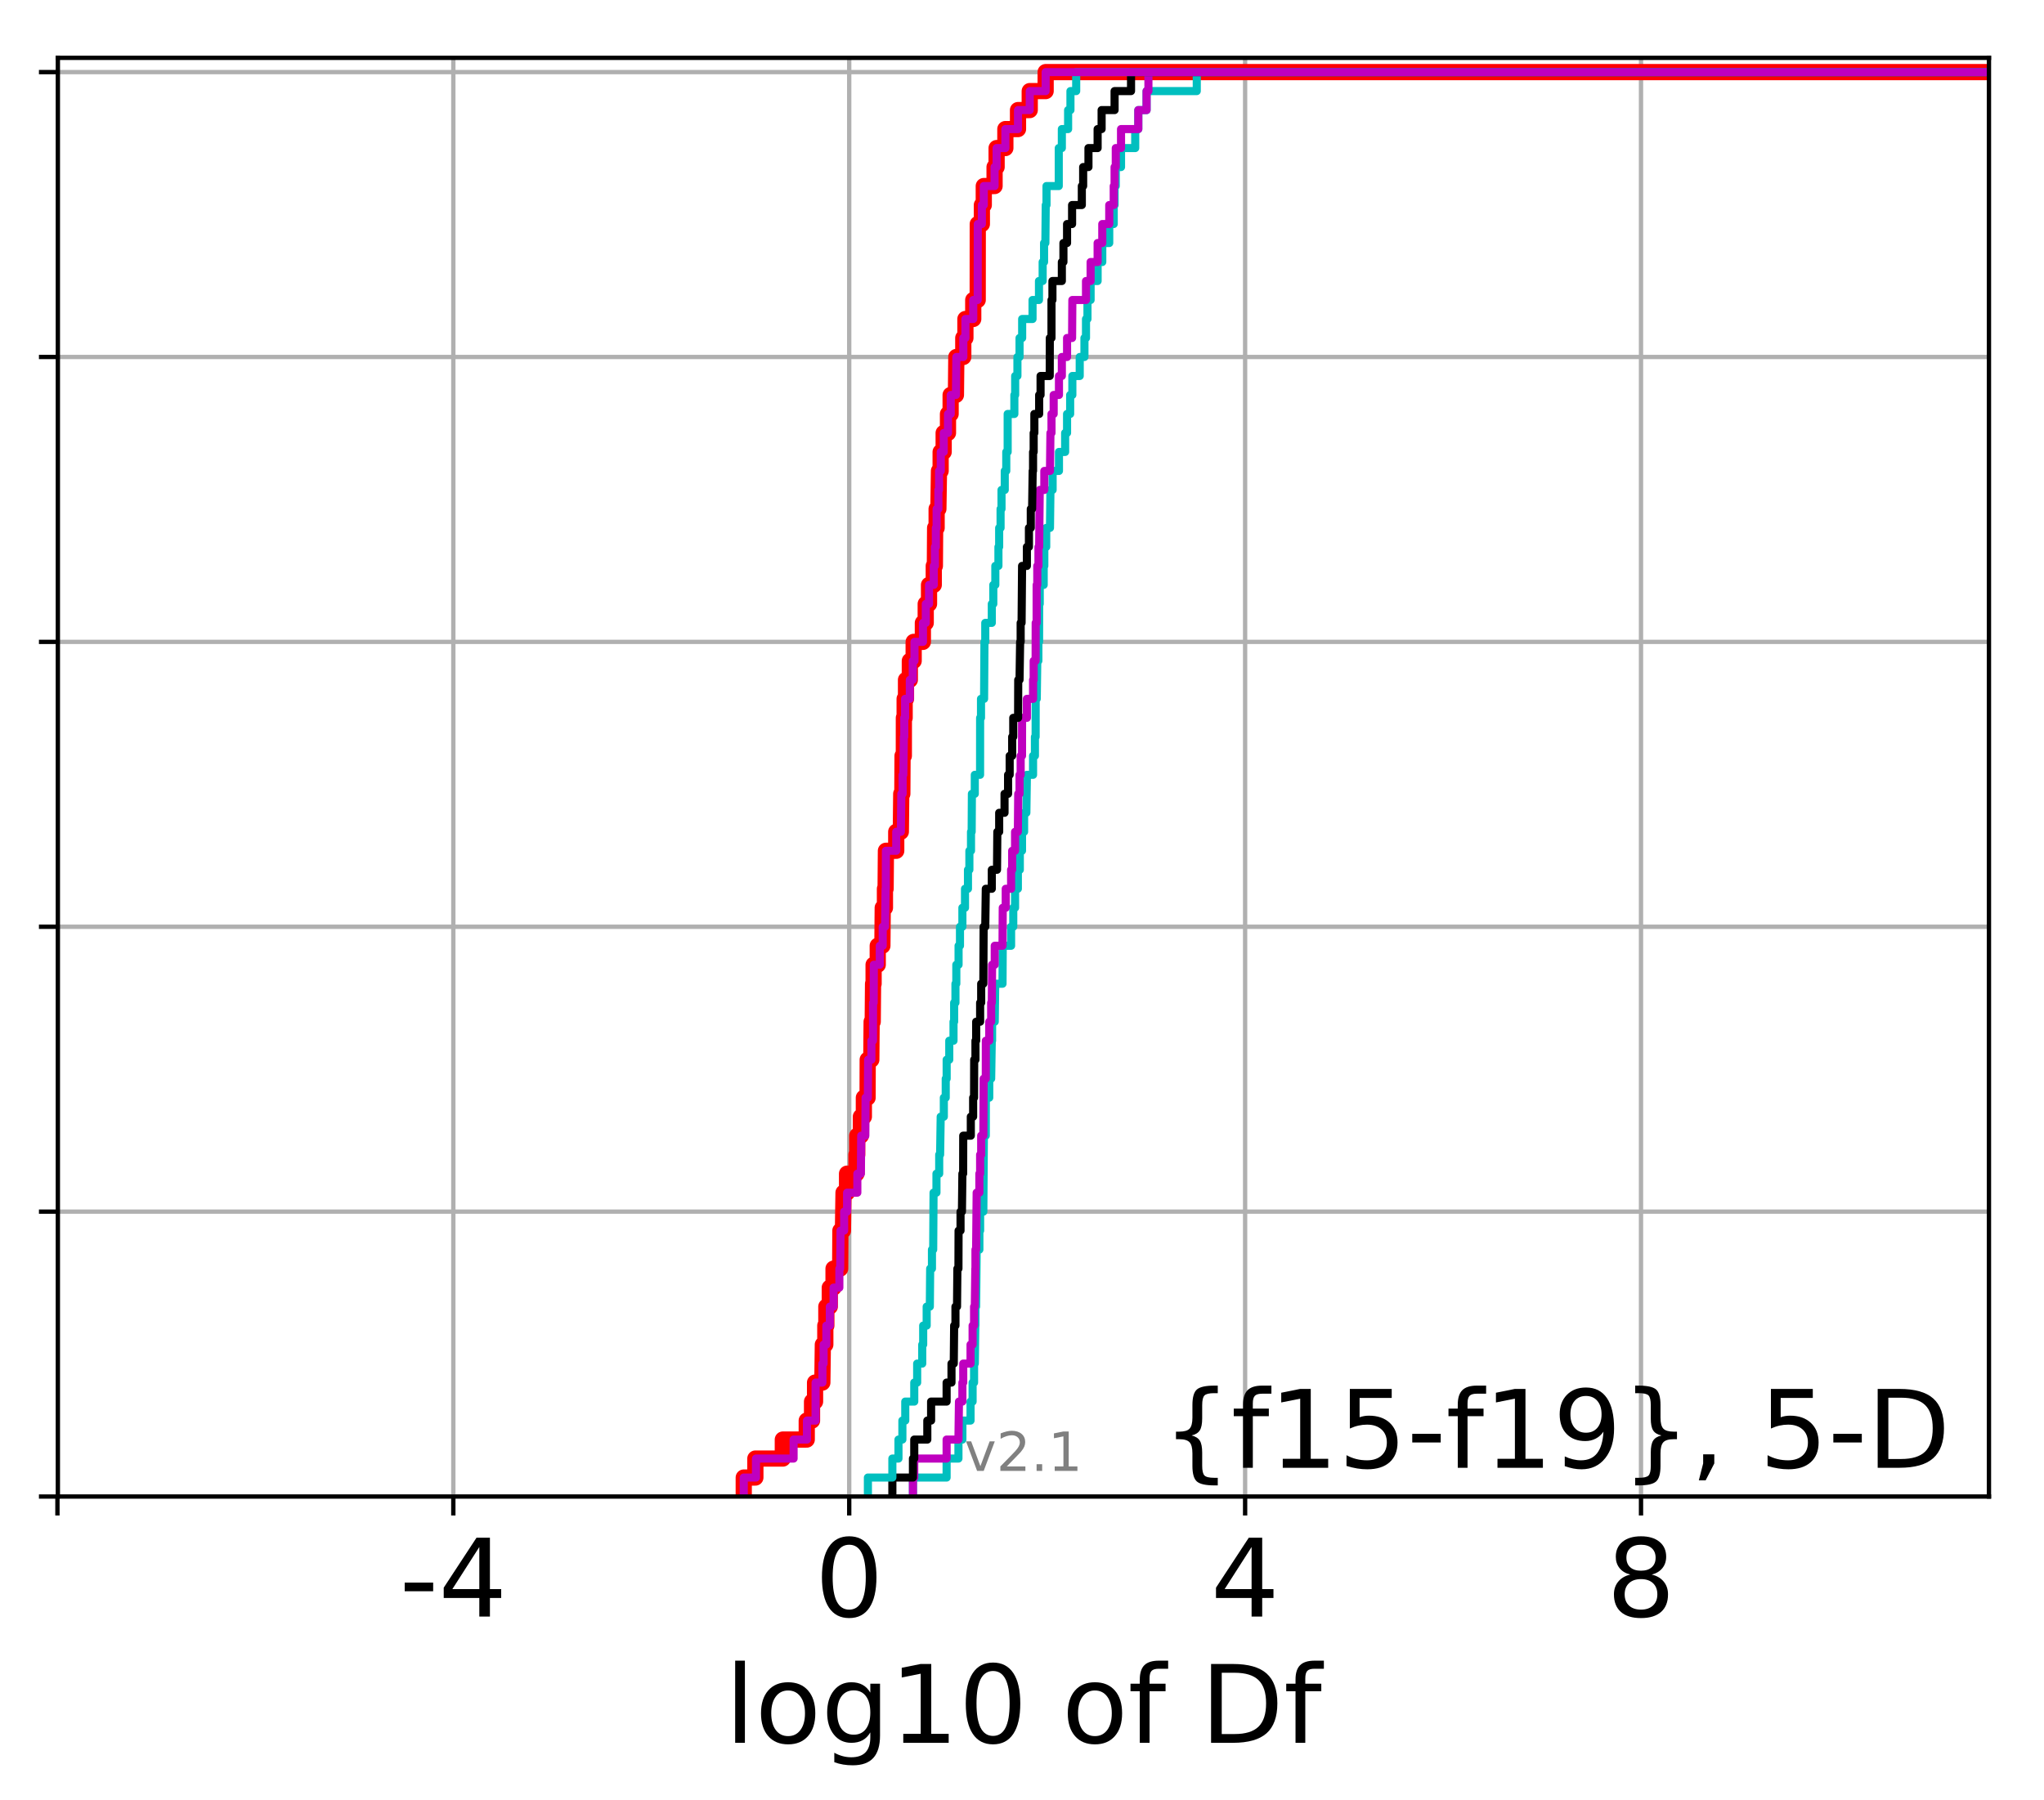 <?xml version="1.0" encoding="utf-8" standalone="no"?>
<!DOCTYPE svg PUBLIC "-//W3C//DTD SVG 1.1//EN"
  "http://www.w3.org/Graphics/SVG/1.1/DTD/svg11.dtd">
<!-- Created with matplotlib (http://matplotlib.org/) -->
<svg height="333pt" version="1.1" viewBox="0 0 378 333" width="378pt" xmlns="http://www.w3.org/2000/svg" xmlns:xlink="http://www.w3.org/1999/xlink">
 <defs>
  <style type="text/css">
*{stroke-linecap:butt;stroke-linejoin:round;}
  </style>
 </defs>
 <g id="figure_1">
  <g id="patch_1">
   <path d="M 0 333.724 
L 378.52 333.724 
L 378.52 0 
L 0 0 
z
" style="fill:#ffffff;"/>
  </g>
  <g id="axes_1">
   <g id="patch_2">
    <path d="M 10.7 276.812 
L 367.82 276.812 
L 367.82 10.7 
L 10.7 10.7 
z
" style="fill:#ffffff;"/>
   </g>
   <g id="matplotlib.axis_1">
    <g id="xtick_1">
     <g id="line2d_1">
      <path clip-path="url(#p490017c4ea)" d="M 10.621 276.812 
L 10.621 10.7 
" style="fill:none;stroke:#b0b0b0;stroke-linecap:square;stroke-width:0.8;"/>
     </g>
     <g id="line2d_2">
      <defs>
       <path d="M 0 0 
L 0 3.5 
" id="m0b8b2339b1" style="stroke:#000000;stroke-width:0.8;"/>
      </defs>
      <g>
       <use style="stroke:#000000;stroke-width:0.8;" x="10.621" xlink:href="#m0b8b2339b1" y="276.812"/>
      </g>
     </g>
    </g>
    <g id="xtick_2">
     <g id="line2d_3">
      <path clip-path="url(#p490017c4ea)" d="M 83.834 276.812 
L 83.834 10.7 
" style="fill:none;stroke:#b0b0b0;stroke-linecap:square;stroke-width:0.8;"/>
     </g>
     <g id="line2d_4">
      <g>
       <use style="stroke:#000000;stroke-width:0.8;" x="83.834" xlink:href="#m0b8b2339b1" y="276.812"/>
      </g>
     </g>
     <g id="text_1">
      <!-- -4 -->
      <defs>
       <path d="M 4.891 31.391 
L 31.203 31.391 
L 31.203 23.391 
L 4.891 23.391 
z
" id="DejaVuSans-2d"/>
       <path d="M 37.797 64.312 
L 12.891 25.391 
L 37.797 25.391 
z
M 35.203 72.906 
L 47.609 72.906 
L 47.609 25.391 
L 58.016 25.391 
L 58.016 17.188 
L 47.609 17.188 
L 47.609 0 
L 37.797 0 
L 37.797 17.188 
L 4.891 17.188 
L 4.891 26.703 
z
" id="DejaVuSans-34"/>
      </defs>
      <g transform="translate(73.864 299.009)scale(0.2 -0.2)">
       <use xlink:href="#DejaVuSans-2d"/>
       <use x="36.084" xlink:href="#DejaVuSans-34"/>
      </g>
     </g>
    </g>
    <g id="xtick_3">
     <g id="line2d_5">
      <path clip-path="url(#p490017c4ea)" d="M 157.048 276.812 
L 157.048 10.7 
" style="fill:none;stroke:#b0b0b0;stroke-linecap:square;stroke-width:0.8;"/>
     </g>
     <g id="line2d_6">
      <g>
       <use style="stroke:#000000;stroke-width:0.8;" x="157.048" xlink:href="#m0b8b2339b1" y="276.812"/>
      </g>
     </g>
     <g id="text_2">
      <!-- 0 -->
      <defs>
       <path d="M 31.781 66.406 
Q 24.172 66.406 20.328 58.906 
Q 16.5 51.422 16.5 36.375 
Q 16.5 21.391 20.328 13.891 
Q 24.172 6.391 31.781 6.391 
Q 39.453 6.391 43.281 13.891 
Q 47.125 21.391 47.125 36.375 
Q 47.125 51.422 43.281 58.906 
Q 39.453 66.406 31.781 66.406 
M 31.781 74.219 
Q 44.047 74.219 50.516 64.516 
Q 56.984 54.828 56.984 36.375 
Q 56.984 17.969 50.516 8.266 
Q 44.047 -1.422 31.781 -1.422 
Q 19.531 -1.422 13.062 8.266 
Q 6.594 17.969 6.594 36.375 
Q 6.594 54.828 13.062 64.516 
Q 19.531 74.219 31.781 74.219 
" id="DejaVuSans-30"/>
      </defs>
      <g transform="translate(150.685 299.009)scale(0.2 -0.2)">
       <use xlink:href="#DejaVuSans-30"/>
      </g>
     </g>
    </g>
    <g id="xtick_4">
     <g id="line2d_7">
      <path clip-path="url(#p490017c4ea)" d="M 230.261 276.812 
L 230.261 10.7 
" style="fill:none;stroke:#b0b0b0;stroke-linecap:square;stroke-width:0.8;"/>
     </g>
     <g id="line2d_8">
      <g>
       <use style="stroke:#000000;stroke-width:0.8;" x="230.261" xlink:href="#m0b8b2339b1" y="276.812"/>
      </g>
     </g>
     <g id="text_3">
      <!-- 4 -->
      <g transform="translate(223.899 299.009)scale(0.2 -0.2)">
       <use xlink:href="#DejaVuSans-34"/>
      </g>
     </g>
    </g>
    <g id="xtick_5">
     <g id="line2d_9">
      <path clip-path="url(#p490017c4ea)" d="M 303.475 276.812 
L 303.475 10.7 
" style="fill:none;stroke:#b0b0b0;stroke-linecap:square;stroke-width:0.8;"/>
     </g>
     <g id="line2d_10">
      <g>
       <use style="stroke:#000000;stroke-width:0.8;" x="303.475" xlink:href="#m0b8b2339b1" y="276.812"/>
      </g>
     </g>
     <g id="text_4">
      <!-- 8 -->
      <defs>
       <path d="M 31.781 34.625 
Q 24.75 34.625 20.719 30.859 
Q 16.703 27.094 16.703 20.516 
Q 16.703 13.922 20.719 10.156 
Q 24.75 6.391 31.781 6.391 
Q 38.812 6.391 42.859 10.172 
Q 46.922 13.969 46.922 20.516 
Q 46.922 27.094 42.891 30.859 
Q 38.875 34.625 31.781 34.625 
M 21.922 38.812 
Q 15.578 40.375 12.031 44.719 
Q 8.5 49.078 8.5 55.328 
Q 8.5 64.062 14.719 69.141 
Q 20.953 74.219 31.781 74.219 
Q 42.672 74.219 48.875 69.141 
Q 55.078 64.062 55.078 55.328 
Q 55.078 49.078 51.531 44.719 
Q 48 40.375 41.703 38.812 
Q 48.828 37.156 52.797 32.312 
Q 56.781 27.484 56.781 20.516 
Q 56.781 9.906 50.312 4.234 
Q 43.844 -1.422 31.781 -1.422 
Q 19.734 -1.422 13.25 4.234 
Q 6.781 9.906 6.781 20.516 
Q 6.781 27.484 10.781 32.312 
Q 14.797 37.156 21.922 38.812 
M 18.312 54.391 
Q 18.312 48.734 21.844 45.562 
Q 25.391 42.391 31.781 42.391 
Q 38.141 42.391 41.719 45.562 
Q 45.312 48.734 45.312 54.391 
Q 45.312 60.062 41.719 63.234 
Q 38.141 66.406 31.781 66.406 
Q 25.391 66.406 21.844 63.234 
Q 18.312 60.062 18.312 54.391 
" id="DejaVuSans-38"/>
      </defs>
      <g transform="translate(297.112 299.009)scale(0.2 -0.2)">
       <use xlink:href="#DejaVuSans-38"/>
      </g>
     </g>
    </g>
    <g id="text_5">
     <!-- log10 of Df -->
     <defs>
      <path d="M 9.422 75.984 
L 18.406 75.984 
L 18.406 0 
L 9.422 0 
z
" id="DejaVuSans-6c"/>
      <path d="M 30.609 48.391 
Q 23.391 48.391 19.188 42.75 
Q 14.984 37.109 14.984 27.297 
Q 14.984 17.484 19.156 11.844 
Q 23.344 6.203 30.609 6.203 
Q 37.797 6.203 41.984 11.859 
Q 46.188 17.531 46.188 27.297 
Q 46.188 37.016 41.984 42.703 
Q 37.797 48.391 30.609 48.391 
M 30.609 56 
Q 42.328 56 49.016 48.375 
Q 55.719 40.766 55.719 27.297 
Q 55.719 13.875 49.016 6.219 
Q 42.328 -1.422 30.609 -1.422 
Q 18.844 -1.422 12.172 6.219 
Q 5.516 13.875 5.516 27.297 
Q 5.516 40.766 12.172 48.375 
Q 18.844 56 30.609 56 
" id="DejaVuSans-6f"/>
      <path d="M 45.406 27.984 
Q 45.406 37.75 41.375 43.109 
Q 37.359 48.484 30.078 48.484 
Q 22.859 48.484 18.828 43.109 
Q 14.797 37.75 14.797 27.984 
Q 14.797 18.266 18.828 12.891 
Q 22.859 7.516 30.078 7.516 
Q 37.359 7.516 41.375 12.891 
Q 45.406 18.266 45.406 27.984 
M 54.391 6.781 
Q 54.391 -7.172 48.188 -13.984 
Q 42 -20.797 29.203 -20.797 
Q 24.469 -20.797 20.266 -20.094 
Q 16.062 -19.391 12.109 -17.922 
L 12.109 -9.188 
Q 16.062 -11.328 19.922 -12.344 
Q 23.781 -13.375 27.781 -13.375 
Q 36.625 -13.375 41.016 -8.766 
Q 45.406 -4.156 45.406 5.172 
L 45.406 9.625 
Q 42.625 4.781 38.281 2.391 
Q 33.938 0 27.875 0 
Q 17.828 0 11.672 7.656 
Q 5.516 15.328 5.516 27.984 
Q 5.516 40.672 11.672 48.328 
Q 17.828 56 27.875 56 
Q 33.938 56 38.281 53.609 
Q 42.625 51.219 45.406 46.391 
L 45.406 54.688 
L 54.391 54.688 
z
" id="DejaVuSans-67"/>
      <path d="M 12.406 8.297 
L 28.516 8.297 
L 28.516 63.922 
L 10.984 60.406 
L 10.984 69.391 
L 28.422 72.906 
L 38.281 72.906 
L 38.281 8.297 
L 54.391 8.297 
L 54.391 0 
L 12.406 0 
z
" id="DejaVuSans-31"/>
      <path id="DejaVuSans-20"/>
      <path d="M 37.109 75.984 
L 37.109 68.5 
L 28.516 68.5 
Q 23.688 68.5 21.797 66.547 
Q 19.922 64.594 19.922 59.516 
L 19.922 54.688 
L 34.719 54.688 
L 34.719 47.703 
L 19.922 47.703 
L 19.922 0 
L 10.891 0 
L 10.891 47.703 
L 2.297 47.703 
L 2.297 54.688 
L 10.891 54.688 
L 10.891 58.5 
Q 10.891 67.625 15.141 71.797 
Q 19.391 75.984 28.609 75.984 
z
" id="DejaVuSans-66"/>
      <path d="M 19.672 64.797 
L 19.672 8.109 
L 31.594 8.109 
Q 46.688 8.109 53.688 14.938 
Q 60.688 21.781 60.688 36.531 
Q 60.688 51.172 53.688 57.984 
Q 46.688 64.797 31.594 64.797 
z
M 9.812 72.906 
L 30.078 72.906 
Q 51.266 72.906 61.172 64.094 
Q 71.094 55.281 71.094 36.531 
Q 71.094 17.672 61.125 8.828 
Q 51.172 0 30.078 0 
L 9.812 0 
z
" id="DejaVuSans-44"/>
     </defs>
     <g transform="translate(134.074 322.365)scale(0.2 -0.2)">
      <use xlink:href="#DejaVuSans-6c"/>
      <use x="27.783" xlink:href="#DejaVuSans-6f"/>
      <use x="88.965" xlink:href="#DejaVuSans-67"/>
      <use x="152.441" xlink:href="#DejaVuSans-31"/>
      <use x="216.064" xlink:href="#DejaVuSans-30"/>
      <use x="279.688" xlink:href="#DejaVuSans-20"/>
      <use x="311.475" xlink:href="#DejaVuSans-6f"/>
      <use x="372.656" xlink:href="#DejaVuSans-66"/>
      <use x="407.861" xlink:href="#DejaVuSans-20"/>
      <use x="439.648" xlink:href="#DejaVuSans-44"/>
      <use x="516.65" xlink:href="#DejaVuSans-66"/>
     </g>
    </g>
   </g>
   <g id="matplotlib.axis_2">
    <g id="ytick_1">
     <g id="line2d_11">
      <path clip-path="url(#p490017c4ea)" d="M 10.7 276.812 
L 367.82 276.812 
" style="fill:none;stroke:#b0b0b0;stroke-linecap:square;stroke-width:0.8;"/>
     </g>
     <g id="line2d_12">
      <defs>
       <path d="M 0 0 
L -3.5 0 
" id="mfd7db34ec5" style="stroke:#000000;stroke-width:0.8;"/>
      </defs>
      <g>
       <use style="stroke:#000000;stroke-width:0.8;" x="10.7" xlink:href="#mfd7db34ec5" y="276.812"/>
      </g>
     </g>
    </g>
    <g id="ytick_2">
     <g id="line2d_13">
      <path clip-path="url(#p490017c4ea)" d="M 10.7 224.117 
L 367.82 224.117 
" style="fill:none;stroke:#b0b0b0;stroke-linecap:square;stroke-width:0.8;"/>
     </g>
     <g id="line2d_14">
      <g>
       <use style="stroke:#000000;stroke-width:0.8;" x="10.7" xlink:href="#mfd7db34ec5" y="224.117"/>
      </g>
     </g>
    </g>
    <g id="ytick_3">
     <g id="line2d_15">
      <path clip-path="url(#p490017c4ea)" d="M 10.7 171.421 
L 367.82 171.421 
" style="fill:none;stroke:#b0b0b0;stroke-linecap:square;stroke-width:0.8;"/>
     </g>
     <g id="line2d_16">
      <g>
       <use style="stroke:#000000;stroke-width:0.8;" x="10.7" xlink:href="#mfd7db34ec5" y="171.421"/>
      </g>
     </g>
    </g>
    <g id="ytick_4">
     <g id="line2d_17">
      <path clip-path="url(#p490017c4ea)" d="M 10.7 118.726 
L 367.82 118.726 
" style="fill:none;stroke:#b0b0b0;stroke-linecap:square;stroke-width:0.8;"/>
     </g>
     <g id="line2d_18">
      <g>
       <use style="stroke:#000000;stroke-width:0.8;" x="10.7" xlink:href="#mfd7db34ec5" y="118.726"/>
      </g>
     </g>
    </g>
    <g id="ytick_5">
     <g id="line2d_19">
      <path clip-path="url(#p490017c4ea)" d="M 10.7 66.03 
L 367.82 66.03 
" style="fill:none;stroke:#b0b0b0;stroke-linecap:square;stroke-width:0.8;"/>
     </g>
     <g id="line2d_20">
      <g>
       <use style="stroke:#000000;stroke-width:0.8;" x="10.7" xlink:href="#mfd7db34ec5" y="66.03"/>
      </g>
     </g>
    </g>
    <g id="ytick_6">
     <g id="line2d_21">
      <path clip-path="url(#p490017c4ea)" d="M 10.7 13.335 
L 367.82 13.335 
" style="fill:none;stroke:#b0b0b0;stroke-linecap:square;stroke-width:0.8;"/>
     </g>
     <g id="line2d_22">
      <g>
       <use style="stroke:#000000;stroke-width:0.8;" x="10.7" xlink:href="#mfd7db34ec5" y="13.335"/>
      </g>
     </g>
    </g>
   </g>
   <g id="line2d_23">
    <path clip-path="url(#p490017c4ea)" d="M 137.542 276.812 
L 137.542 273.299 
L 139.691 273.299 
L 139.691 269.786 
L 144.769 269.786 
L 144.769 266.273 
L 149.192 266.273 
L 149.192 262.76 
L 150.172 262.76 
L 150.172 259.247 
L 150.729 259.247 
L 150.729 255.734 
L 152.077 255.734 
L 152.17 248.708 
L 152.626 248.708 
L 152.626 245.195 
L 152.817 245.195 
L 152.817 241.682 
L 153.453 241.682 
L 153.453 238.169 
L 154.147 238.169 
L 154.147 234.656 
L 155.375 234.656 
L 155.415 227.63 
L 155.888 227.63 
L 155.993 220.604 
L 156.645 220.604 
L 156.645 217.09 
L 158.382 217.09 
L 158.382 213.577 
L 158.527 213.577 
L 158.527 210.064 
L 159.204 210.064 
L 159.204 206.551 
L 159.756 206.551 
L 159.756 203.038 
L 160.444 203.038 
L 160.466 196.012 
L 161.132 196.012 
L 161.194 188.986 
L 161.394 188.986 
L 161.456 181.96 
L 161.556 181.96 
L 161.556 178.447 
L 162.322 178.447 
L 162.322 174.934 
L 163.182 174.934 
L 163.244 167.908 
L 163.654 167.908 
L 163.654 164.395 
L 163.777 164.395 
L 163.834 157.369 
L 165.741 157.369 
L 165.741 153.856 
L 166.593 153.856 
L 166.667 146.83 
L 166.87 146.83 
L 166.909 139.804 
L 167.148 139.804 
L 167.155 132.778 
L 167.297 132.778 
L 167.297 129.265 
L 167.548 129.265 
L 167.548 125.752 
L 168.258 125.752 
L 168.258 122.239 
L 168.966 122.239 
L 168.966 118.726 
L 170.669 118.726 
L 170.669 115.213 
L 171.195 115.213 
L 171.195 111.7 
L 171.806 111.7 
L 171.806 108.187 
L 172.682 108.187 
L 172.682 104.674 
L 172.888 104.674 
L 172.935 97.647 
L 173.212 97.647 
L 173.212 94.134 
L 173.537 94.134 
L 173.646 87.108 
L 173.954 87.108 
L 173.954 83.595 
L 174.513 83.595 
L 174.513 80.082 
L 175.311 80.082 
L 175.311 76.569 
L 175.801 76.569 
L 175.801 73.056 
L 176.781 73.056 
L 176.856 66.03 
L 178.14 66.03 
L 178.14 62.517 
L 178.534 62.517 
L 178.534 59.004 
L 179.983 59.004 
L 179.983 55.491 
L 180.809 55.491 
L 180.821 41.439 
L 181.579 41.439 
L 181.579 37.926 
L 181.932 37.926 
L 181.932 34.413 
L 183.928 34.413 
L 183.928 30.9 
L 184.305 30.9 
L 184.305 27.387 
L 185.923 27.387 
L 185.923 23.874 
L 188.262 23.874 
L 188.262 20.361 
L 190.431 20.361 
L 190.431 16.848 
L 193.372 16.848 
L 193.372 13.335 
L 193.372 13.335 
L 367.82 13.335 
L 367.82 13.335 
" style="fill:none;stroke:#ff0000;stroke-linecap:square;stroke-width:3;"/>
   </g>
   <g id="line2d_24">
    <path clip-path="url(#p490017c4ea)" d="M 168.832 276.812 
L 168.832 273.299 
L 175.058 273.299 
L 175.058 269.786 
L 177.247 269.786 
L 177.247 266.273 
L 177.976 266.273 
L 177.976 262.76 
L 179.484 262.76 
L 179.484 259.247 
L 179.865 259.247 
L 179.865 255.734 
L 180.136 255.734 
L 180.136 252.221 
L 180.273 252.221 
L 180.368 245.195 
L 180.394 245.195 
L 180.394 241.682 
L 180.515 241.682 
L 180.616 231.143 
L 181.115 231.143 
L 181.115 227.63 
L 181.256 227.63 
L 181.256 224.117 
L 181.85 224.117 
L 181.949 210.064 
L 182.305 210.064 
L 182.313 203.038 
L 182.944 203.038 
L 182.944 199.525 
L 183.298 199.525 
L 183.408 192.499 
L 183.469 192.499 
L 183.469 188.986 
L 183.957 188.986 
L 184.049 181.96 
L 185.397 181.96 
L 185.439 174.934 
L 186.984 174.934 
L 186.984 171.421 
L 187.384 171.421 
L 187.384 167.908 
L 187.717 167.908 
L 187.717 164.395 
L 188.237 164.395 
L 188.237 160.882 
L 188.597 160.882 
L 188.597 157.369 
L 189.003 157.369 
L 189.003 153.856 
L 189.388 153.856 
L 189.388 150.343 
L 189.807 150.343 
L 189.904 143.317 
L 191.045 143.317 
L 191.045 139.804 
L 191.39 139.804 
L 191.39 136.291 
L 191.521 136.291 
L 191.531 129.265 
L 191.729 129.265 
L 191.824 122.239 
L 192.028 122.239 
L 192.028 118.726 
L 192.158 118.726 
L 192.172 111.7 
L 192.28 111.7 
L 192.28 108.187 
L 193.013 108.187 
L 193.013 104.674 
L 193.127 104.674 
L 193.127 101.161 
L 193.479 101.161 
L 193.479 97.647 
L 194.173 97.647 
L 194.259 90.621 
L 194.663 90.621 
L 194.663 87.108 
L 195.835 87.108 
L 195.835 83.595 
L 196.979 83.595 
L 196.979 80.082 
L 197.334 80.082 
L 197.334 76.569 
L 197.905 76.569 
L 197.905 73.056 
L 198.312 73.056 
L 198.312 69.543 
L 199.675 69.543 
L 199.675 66.03 
L 200.548 66.03 
L 200.548 62.517 
L 200.835 62.517 
L 200.835 59.004 
L 201.108 59.004 
L 201.108 55.491 
L 201.687 55.491 
L 201.687 51.978 
L 202.985 51.978 
L 202.985 48.465 
L 203.846 48.465 
L 203.846 44.952 
L 205.133 44.952 
L 205.133 41.439 
L 205.963 41.439 
L 205.963 37.926 
L 206.123 37.926 
L 206.123 34.413 
L 206.343 34.413 
L 206.343 30.9 
L 207.313 30.9 
L 207.313 27.387 
L 209.938 27.387 
L 209.938 23.874 
L 210.508 23.874 
L 210.508 20.361 
L 212.038 20.361 
L 212.038 16.848 
L 221.32 16.848 
L 221.32 13.335 
L 221.32 13.335 
L 367.82 13.335 
L 367.82 13.335 
" style="fill:none;stroke:#00bfbf;stroke-linecap:square;stroke-width:1.5;"/>
   </g>
   <g id="line2d_25">
    <path clip-path="url(#p490017c4ea)" d="M 168.832 276.812 
L 168.832 273.299 
L 169.075 273.299 
L 169.075 269.786 
L 175.058 269.786 
L 175.058 266.273 
L 177.247 266.273 
L 177.343 259.247 
L 177.976 259.247 
L 177.976 255.734 
L 178.132 255.734 
L 178.132 252.221 
L 179.484 252.221 
L 179.484 248.708 
L 179.865 248.708 
L 179.865 245.195 
L 180.136 245.195 
L 180.136 241.682 
L 180.273 241.682 
L 180.368 234.656 
L 180.394 234.656 
L 180.394 231.143 
L 180.515 231.143 
L 180.616 220.604 
L 181.115 220.604 
L 181.115 217.09 
L 181.256 217.09 
L 181.256 213.577 
L 181.452 213.577 
L 181.452 210.064 
L 181.85 210.064 
L 181.905 199.525 
L 182.305 199.525 
L 182.313 192.499 
L 182.944 192.499 
L 182.944 188.986 
L 183.298 188.986 
L 183.298 185.473 
L 183.416 185.473 
L 183.469 178.447 
L 183.957 178.447 
L 183.957 174.934 
L 185.397 174.934 
L 185.439 167.908 
L 185.992 167.908 
L 185.992 164.395 
L 186.984 164.395 
L 186.984 160.882 
L 187.182 160.882 
L 187.182 157.369 
L 187.717 157.369 
L 187.717 153.856 
L 188.237 153.856 
L 188.303 146.83 
L 188.545 146.83 
L 188.545 143.317 
L 188.752 143.317 
L 188.752 139.804 
L 189.003 139.804 
L 189.014 132.778 
L 189.904 132.778 
L 189.904 129.265 
L 191.045 129.265 
L 191.045 125.752 
L 191.159 125.752 
L 191.159 122.239 
L 191.521 122.239 
L 191.531 115.213 
L 191.705 115.213 
L 191.706 108.187 
L 191.824 108.187 
L 191.824 104.674 
L 192.044 104.674 
L 192.044 101.161 
L 192.172 101.161 
L 192.28 90.621 
L 193.127 90.621 
L 193.127 87.108 
L 194.173 87.108 
L 194.259 80.082 
L 194.456 80.082 
L 194.456 76.569 
L 194.857 76.569 
L 194.857 73.056 
L 195.835 73.056 
L 195.835 69.543 
L 196.369 69.543 
L 196.369 66.03 
L 197.334 66.03 
L 197.334 62.517 
L 198.262 62.517 
L 198.312 55.491 
L 200.835 55.491 
L 200.835 51.978 
L 201.687 51.978 
L 201.687 48.465 
L 202.985 48.465 
L 202.985 44.952 
L 203.846 44.952 
L 203.846 41.439 
L 205.133 41.439 
L 205.133 37.926 
L 205.963 37.926 
L 205.963 34.413 
L 206.123 34.413 
L 206.123 30.9 
L 206.343 30.9 
L 206.343 27.387 
L 207.313 27.387 
L 207.313 23.874 
L 210.508 23.874 
L 210.508 20.361 
L 212.038 20.361 
L 212.038 16.848 
L 212.379 16.848 
L 212.379 13.335 
L 212.379 13.335 
L 367.82 13.335 
L 367.82 13.335 
" style="fill:none;stroke:#bf00bf;stroke-linecap:square;stroke-width:1.5;"/>
   </g>
   <g id="line2d_26">
    <path clip-path="url(#p490017c4ea)" d="M 165.026 276.812 
L 165.026 273.299 
L 168.832 273.299 
L 168.832 269.786 
L 169.075 269.786 
L 169.075 266.273 
L 171.49 266.273 
L 171.49 262.76 
L 172.19 262.76 
L 172.19 259.247 
L 175.058 259.247 
L 175.058 255.734 
L 175.961 255.734 
L 175.961 252.221 
L 176.382 252.221 
L 176.452 245.195 
L 176.693 245.195 
L 176.693 241.682 
L 176.985 241.682 
L 177.05 234.656 
L 177.247 234.656 
L 177.27 227.63 
L 177.633 227.63 
L 177.633 224.117 
L 177.892 224.117 
L 177.976 217.09 
L 178.118 217.09 
L 178.132 210.064 
L 179.534 210.064 
L 179.534 206.551 
L 179.963 206.551 
L 179.963 203.038 
L 180.136 203.038 
L 180.158 196.012 
L 180.394 196.012 
L 180.394 192.499 
L 180.526 192.499 
L 180.526 188.986 
L 181.256 188.986 
L 181.256 185.473 
L 181.452 185.473 
L 181.452 181.96 
L 181.85 181.96 
L 181.905 171.421 
L 182.207 171.421 
L 182.305 164.395 
L 183.416 164.395 
L 183.416 160.882 
L 184.38 160.882 
L 184.438 153.856 
L 184.78 153.856 
L 184.78 150.343 
L 185.77 150.343 
L 185.77 146.83 
L 186.424 146.83 
L 186.424 143.317 
L 186.72 143.317 
L 186.72 139.804 
L 187.182 139.804 
L 187.182 136.291 
L 187.383 136.291 
L 187.383 132.778 
L 188.279 132.778 
L 188.303 125.752 
L 188.545 125.752 
L 188.654 118.726 
L 188.752 118.726 
L 188.752 115.213 
L 188.924 115.213 
L 189.014 104.674 
L 189.904 104.674 
L 189.904 101.161 
L 190.282 101.161 
L 190.282 97.647 
L 190.625 97.647 
L 190.625 94.134 
L 190.871 94.134 
L 190.973 87.108 
L 191.045 87.108 
L 191.045 83.595 
L 191.159 83.595 
L 191.159 80.082 
L 191.287 80.082 
L 191.287 76.569 
L 192.172 76.569 
L 192.172 73.056 
L 192.434 73.056 
L 192.434 69.543 
L 194.129 69.543 
L 194.143 62.517 
L 194.453 62.517 
L 194.456 55.491 
L 194.629 55.491 
L 194.629 51.978 
L 196.369 51.978 
L 196.369 48.465 
L 196.662 48.465 
L 196.662 44.952 
L 197.334 44.952 
L 197.334 41.439 
L 198.262 41.439 
L 198.262 37.926 
L 200.064 37.926 
L 200.064 34.413 
L 200.31 34.413 
L 200.31 30.9 
L 201.291 30.9 
L 201.291 27.387 
L 202.985 27.387 
L 202.985 23.874 
L 203.723 23.874 
L 203.723 20.361 
L 206.123 20.361 
L 206.123 16.848 
L 209.164 16.848 
L 209.164 13.335 
L 209.164 13.335 
L 367.82 13.335 
L 367.82 13.335 
" style="fill:none;stroke:#000000;stroke-linecap:square;stroke-width:1.5;"/>
   </g>
   <g id="line2d_27">
    <path clip-path="url(#p490017c4ea)" d="M 160.503 276.812 
L 160.503 273.299 
L 165.026 273.299 
L 165.026 269.786 
L 166.155 269.786 
L 166.155 266.273 
L 166.878 266.273 
L 166.878 262.76 
L 167.413 262.76 
L 167.413 259.247 
L 169.075 259.247 
L 169.075 255.734 
L 169.612 255.734 
L 169.612 252.221 
L 170.55 252.221 
L 170.55 248.708 
L 170.726 248.708 
L 170.726 245.195 
L 171.372 245.195 
L 171.372 241.682 
L 171.956 241.682 
L 172.017 234.656 
L 172.348 234.656 
L 172.348 231.143 
L 172.577 231.143 
L 172.643 220.604 
L 173.181 220.604 
L 173.181 217.09 
L 173.688 217.09 
L 173.688 213.577 
L 173.855 213.577 
L 173.964 206.551 
L 174.545 206.551 
L 174.545 203.038 
L 174.895 203.038 
L 174.895 199.525 
L 175.067 199.525 
L 175.067 196.012 
L 175.549 196.012 
L 175.549 192.499 
L 176.335 192.499 
L 176.335 188.986 
L 176.451 188.986 
L 176.451 185.473 
L 176.693 185.473 
L 176.693 181.96 
L 176.853 181.96 
L 176.853 178.447 
L 177.27 178.447 
L 177.27 174.934 
L 177.53 174.934 
L 177.53 171.421 
L 177.976 171.421 
L 177.976 167.908 
L 178.46 167.908 
L 178.46 164.395 
L 179.009 164.395 
L 179.009 160.882 
L 179.269 160.882 
L 179.269 157.369 
L 179.57 157.369 
L 179.57 153.856 
L 179.692 153.856 
L 179.735 146.83 
L 180.27 146.83 
L 180.27 143.317 
L 181.246 143.317 
L 181.256 132.778 
L 181.419 132.778 
L 181.419 129.265 
L 181.988 129.265 
L 182.057 118.726 
L 182.207 118.726 
L 182.207 115.213 
L 183.416 115.213 
L 183.416 111.7 
L 183.694 111.7 
L 183.694 108.187 
L 184.068 108.187 
L 184.068 104.674 
L 184.642 104.674 
L 184.642 101.161 
L 184.776 101.161 
L 184.776 97.647 
L 185.038 97.647 
L 185.038 94.134 
L 185.213 94.134 
L 185.213 90.621 
L 185.812 90.621 
L 185.812 87.108 
L 186.091 87.108 
L 186.091 83.595 
L 186.35 83.595 
L 186.351 76.569 
L 187.587 76.569 
L 187.587 73.056 
L 187.738 73.056 
L 187.738 69.543 
L 188.154 69.543 
L 188.154 66.03 
L 188.545 66.03 
L 188.545 62.517 
L 189.03 62.517 
L 189.03 59.004 
L 190.949 59.004 
L 190.949 55.491 
L 192.139 55.491 
L 192.139 51.978 
L 192.82 51.978 
L 192.82 48.465 
L 193.081 48.465 
L 193.081 44.952 
L 193.322 44.952 
L 193.391 37.926 
L 193.532 37.926 
L 193.532 34.413 
L 195.798 34.413 
L 195.798 27.387 
L 196.369 27.387 
L 196.369 23.874 
L 197.528 23.874 
L 197.528 20.361 
L 197.96 20.361 
L 197.96 16.848 
L 199.022 16.848 
L 199.022 13.335 
L 199.022 13.335 
L 367.82 13.335 
L 367.82 13.335 
" style="fill:none;stroke:#00bfbf;stroke-linecap:square;stroke-width:1.5;"/>
   </g>
   <g id="line2d_28">
    <path clip-path="url(#p490017c4ea)" d="M 137.544 276.812 
L 137.544 273.299 
L 139.802 273.299 
L 139.802 269.786 
L 146.761 269.786 
L 146.761 266.273 
L 149.235 266.273 
L 149.235 262.76 
L 150.823 262.76 
L 150.83 255.734 
L 152.094 255.734 
L 152.094 252.221 
L 152.31 252.221 
L 152.31 248.708 
L 152.817 248.708 
L 152.817 245.195 
L 153.463 245.195 
L 153.463 241.682 
L 154.15 241.682 
L 154.15 238.169 
L 155.223 238.169 
L 155.223 234.656 
L 155.375 234.656 
L 155.442 227.63 
L 156.106 227.63 
L 156.106 224.117 
L 156.654 224.117 
L 156.654 220.604 
L 158.548 220.604 
L 158.548 217.09 
L 159.205 217.09 
L 159.262 210.064 
L 160.026 210.064 
L 160.073 203.038 
L 160.493 203.038 
L 160.541 196.012 
L 161.149 196.012 
L 161.149 192.499 
L 161.445 192.499 
L 161.457 185.473 
L 161.57 185.473 
L 161.598 178.447 
L 162.701 178.447 
L 162.701 174.934 
L 163.244 174.934 
L 163.244 171.421 
L 163.676 171.421 
L 163.772 164.395 
L 163.809 164.395 
L 163.834 157.369 
L 165.741 157.369 
L 165.741 153.856 
L 166.598 153.856 
L 166.683 146.83 
L 166.93 146.83 
L 166.93 143.317 
L 167.05 143.317 
L 167.156 136.291 
L 167.231 136.291 
L 167.231 132.778 
L 167.381 132.778 
L 167.381 129.265 
L 168.258 129.265 
L 168.258 125.752 
L 168.802 125.752 
L 168.802 122.239 
L 169.12 122.239 
L 169.12 118.726 
L 170.685 118.726 
L 170.685 115.213 
L 171.21 115.213 
L 171.21 111.7 
L 171.807 111.7 
L 171.807 108.187 
L 172.683 108.187 
L 172.683 104.674 
L 172.896 104.674 
L 172.896 101.161 
L 173.067 101.161 
L 173.067 97.647 
L 173.212 97.647 
L 173.212 94.134 
L 173.538 94.134 
L 173.538 90.621 
L 173.66 90.621 
L 173.66 87.108 
L 173.979 87.108 
L 173.979 83.595 
L 174.527 83.595 
L 174.527 80.082 
L 175.311 80.082 
L 175.311 76.569 
L 175.822 76.569 
L 175.822 73.056 
L 176.785 73.056 
L 176.858 66.03 
L 178.15 66.03 
L 178.15 62.517 
L 178.535 62.517 
L 178.535 59.004 
L 179.985 59.004 
L 179.985 55.491 
L 180.81 55.491 
L 180.821 41.439 
L 181.579 41.439 
L 181.579 37.926 
L 181.932 37.926 
L 181.932 34.413 
L 183.93 34.413 
L 183.93 30.9 
L 184.305 30.9 
L 184.305 27.387 
L 185.923 27.387 
L 185.923 23.874 
L 188.262 23.874 
L 188.262 20.361 
L 190.431 20.361 
L 190.431 16.848 
L 193.372 16.848 
L 193.372 13.335 
L 193.372 13.335 
L 367.82 13.335 
L 367.82 13.335 
" style="fill:none;stroke:#bf00bf;stroke-linecap:square;stroke-width:1.5;"/>
   </g>
   <g id="patch_3">
    <path d="M 10.7 276.812 
L 10.7 10.7 
" style="fill:none;stroke:#000000;stroke-linecap:square;stroke-linejoin:miter;stroke-width:0.8;"/>
   </g>
   <g id="patch_4">
    <path d="M 367.82 276.812 
L 367.82 10.7 
" style="fill:none;stroke:#000000;stroke-linecap:square;stroke-linejoin:miter;stroke-width:0.8;"/>
   </g>
   <g id="patch_5">
    <path d="M 10.7 276.812 
L 367.82 276.812 
" style="fill:none;stroke:#000000;stroke-linecap:square;stroke-linejoin:miter;stroke-width:0.8;"/>
   </g>
   <g id="patch_6">
    <path d="M 10.7 10.7 
L 367.82 10.7 
" style="fill:none;stroke:#000000;stroke-linecap:square;stroke-linejoin:miter;stroke-width:0.8;"/>
   </g>
   <g id="text_6">
    <!-- {f15-f19}, 5-D -->
    <defs>
     <path d="M 51.125 -9.281 
L 51.125 -16.312 
L 48.094 -16.312 
Q 35.938 -16.312 31.812 -12.688 
Q 27.688 -9.078 27.688 1.703 
L 27.688 13.375 
Q 27.688 20.75 25.047 23.578 
Q 22.406 26.422 15.484 26.422 
L 12.5 26.422 
L 12.5 33.406 
L 15.484 33.406 
Q 22.469 33.406 25.078 36.203 
Q 27.688 39.016 27.688 46.297 
L 27.688 58.016 
Q 27.688 68.797 31.812 72.391 
Q 35.938 75.984 48.094 75.984 
L 51.125 75.984 
L 51.125 69 
L 47.797 69 
Q 40.922 69 38.812 66.844 
Q 36.719 64.703 36.719 57.812 
L 36.719 45.703 
Q 36.719 38.031 34.5 34.562 
Q 32.281 31.109 26.906 29.891 
Q 32.328 28.562 34.516 25.094 
Q 36.719 21.625 36.719 14.016 
L 36.719 1.906 
Q 36.719 -4.984 38.812 -7.125 
Q 40.922 -9.281 47.797 -9.281 
z
" id="DejaVuSans-7b"/>
     <path d="M 10.797 72.906 
L 49.516 72.906 
L 49.516 64.594 
L 19.828 64.594 
L 19.828 46.734 
Q 21.969 47.469 24.109 47.828 
Q 26.266 48.188 28.422 48.188 
Q 40.625 48.188 47.75 41.5 
Q 54.891 34.812 54.891 23.391 
Q 54.891 11.625 47.562 5.094 
Q 40.234 -1.422 26.906 -1.422 
Q 22.312 -1.422 17.547 -0.641 
Q 12.797 0.141 7.719 1.703 
L 7.719 11.625 
Q 12.109 9.234 16.797 8.062 
Q 21.484 6.891 26.703 6.891 
Q 35.156 6.891 40.078 11.328 
Q 45.016 15.766 45.016 23.391 
Q 45.016 31 40.078 35.438 
Q 35.156 39.891 26.703 39.891 
Q 22.75 39.891 18.812 39.016 
Q 14.891 38.141 10.797 36.281 
z
" id="DejaVuSans-35"/>
     <path d="M 10.984 1.516 
L 10.984 10.5 
Q 14.703 8.734 18.5 7.812 
Q 22.312 6.891 25.984 6.891 
Q 35.75 6.891 40.891 13.453 
Q 46.047 20.016 46.781 33.406 
Q 43.953 29.203 39.594 26.953 
Q 35.25 24.703 29.984 24.703 
Q 19.047 24.703 12.672 31.312 
Q 6.297 37.938 6.297 49.422 
Q 6.297 60.641 12.938 67.422 
Q 19.578 74.219 30.609 74.219 
Q 43.266 74.219 49.922 64.516 
Q 56.594 54.828 56.594 36.375 
Q 56.594 19.141 48.406 8.859 
Q 40.234 -1.422 26.422 -1.422 
Q 22.703 -1.422 18.891 -0.688 
Q 15.094 0.047 10.984 1.516 
M 30.609 32.422 
Q 37.25 32.422 41.125 36.953 
Q 45.016 41.5 45.016 49.422 
Q 45.016 57.281 41.125 61.844 
Q 37.25 66.406 30.609 66.406 
Q 23.969 66.406 20.094 61.844 
Q 16.219 57.281 16.219 49.422 
Q 16.219 41.5 20.094 36.953 
Q 23.969 32.422 30.609 32.422 
" id="DejaVuSans-39"/>
     <path d="M 12.5 -9.281 
L 15.922 -9.281 
Q 22.75 -9.281 24.828 -7.172 
Q 26.906 -5.078 26.906 1.906 
L 26.906 14.016 
Q 26.906 21.625 29.094 25.094 
Q 31.297 28.562 36.719 29.891 
Q 31.297 31.109 29.094 34.562 
Q 26.906 38.031 26.906 45.703 
L 26.906 57.812 
Q 26.906 64.75 24.828 66.875 
Q 22.75 69 15.922 69 
L 12.5 69 
L 12.5 75.984 
L 15.578 75.984 
Q 27.734 75.984 31.812 72.391 
Q 35.891 68.797 35.891 58.016 
L 35.891 46.297 
Q 35.891 39.016 38.516 36.203 
Q 41.156 33.406 48.094 33.406 
L 51.125 33.406 
L 51.125 26.422 
L 48.094 26.422 
Q 41.156 26.422 38.516 23.578 
Q 35.891 20.75 35.891 13.375 
L 35.891 1.703 
Q 35.891 -9.078 31.812 -12.688 
Q 27.734 -16.312 15.578 -16.312 
L 12.5 -16.312 
z
" id="DejaVuSans-7d"/>
     <path d="M 11.719 12.406 
L 22.016 12.406 
L 22.016 4 
L 14.016 -11.625 
L 7.719 -11.625 
L 11.719 4 
z
" id="DejaVuSans-2c"/>
    </defs>
    <g transform="translate(214.978 271.49)scale(0.2 -0.2)">
     <use xlink:href="#DejaVuSans-7b"/>
     <use x="63.623" xlink:href="#DejaVuSans-66"/>
     <use x="98.828" xlink:href="#DejaVuSans-31"/>
     <use x="162.451" xlink:href="#DejaVuSans-35"/>
     <use x="226.074" xlink:href="#DejaVuSans-2d"/>
     <use x="262.158" xlink:href="#DejaVuSans-66"/>
     <use x="297.363" xlink:href="#DejaVuSans-31"/>
     <use x="360.986" xlink:href="#DejaVuSans-39"/>
     <use x="424.609" xlink:href="#DejaVuSans-7d"/>
     <use x="488.232" xlink:href="#DejaVuSans-2c"/>
     <use x="520.02" xlink:href="#DejaVuSans-20"/>
     <use x="551.807" xlink:href="#DejaVuSans-35"/>
     <use x="615.43" xlink:href="#DejaVuSans-2d"/>
     <use x="651.514" xlink:href="#DejaVuSans-44"/>
    </g>
   </g>
   <g id="text_7">
    <!-- v2.1 -->
    <defs>
     <path d="M 2.984 54.688 
L 12.5 54.688 
L 29.594 8.797 
L 46.688 54.688 
L 56.203 54.688 
L 35.688 0 
L 23.484 0 
z
" id="DejaVuSans-76"/>
     <path d="M 19.188 8.297 
L 53.609 8.297 
L 53.609 0 
L 7.328 0 
L 7.328 8.297 
Q 12.938 14.109 22.625 23.891 
Q 32.328 33.688 34.812 36.531 
Q 39.547 41.844 41.422 45.531 
Q 43.312 49.219 43.312 52.781 
Q 43.312 58.594 39.234 62.25 
Q 35.156 65.922 28.609 65.922 
Q 23.969 65.922 18.812 64.312 
Q 13.672 62.703 7.812 59.422 
L 7.812 69.391 
Q 13.766 71.781 18.938 73 
Q 24.125 74.219 28.422 74.219 
Q 39.75 74.219 46.484 68.547 
Q 53.219 62.891 53.219 53.422 
Q 53.219 48.922 51.531 44.891 
Q 49.859 40.875 45.406 35.406 
Q 44.188 33.984 37.641 27.219 
Q 31.109 20.453 19.188 8.297 
" id="DejaVuSans-32"/>
     <path d="M 10.688 12.406 
L 21 12.406 
L 21 0 
L 10.688 0 
z
" id="DejaVuSans-2e"/>
    </defs>
    <g style="fill:#808080;" transform="translate(178.349 272.071)scale(0.1 -0.1)">
     <use xlink:href="#DejaVuSans-76"/>
     <use x="59.18" xlink:href="#DejaVuSans-32"/>
     <use x="122.803" xlink:href="#DejaVuSans-2e"/>
     <use x="154.59" xlink:href="#DejaVuSans-31"/>
    </g>
   </g>
  </g>
 </g>
 <defs>
  <clipPath id="p490017c4ea">
   <rect height="266.112" width="357.12" x="10.7" y="10.7"/>
  </clipPath>
 </defs>
</svg>
